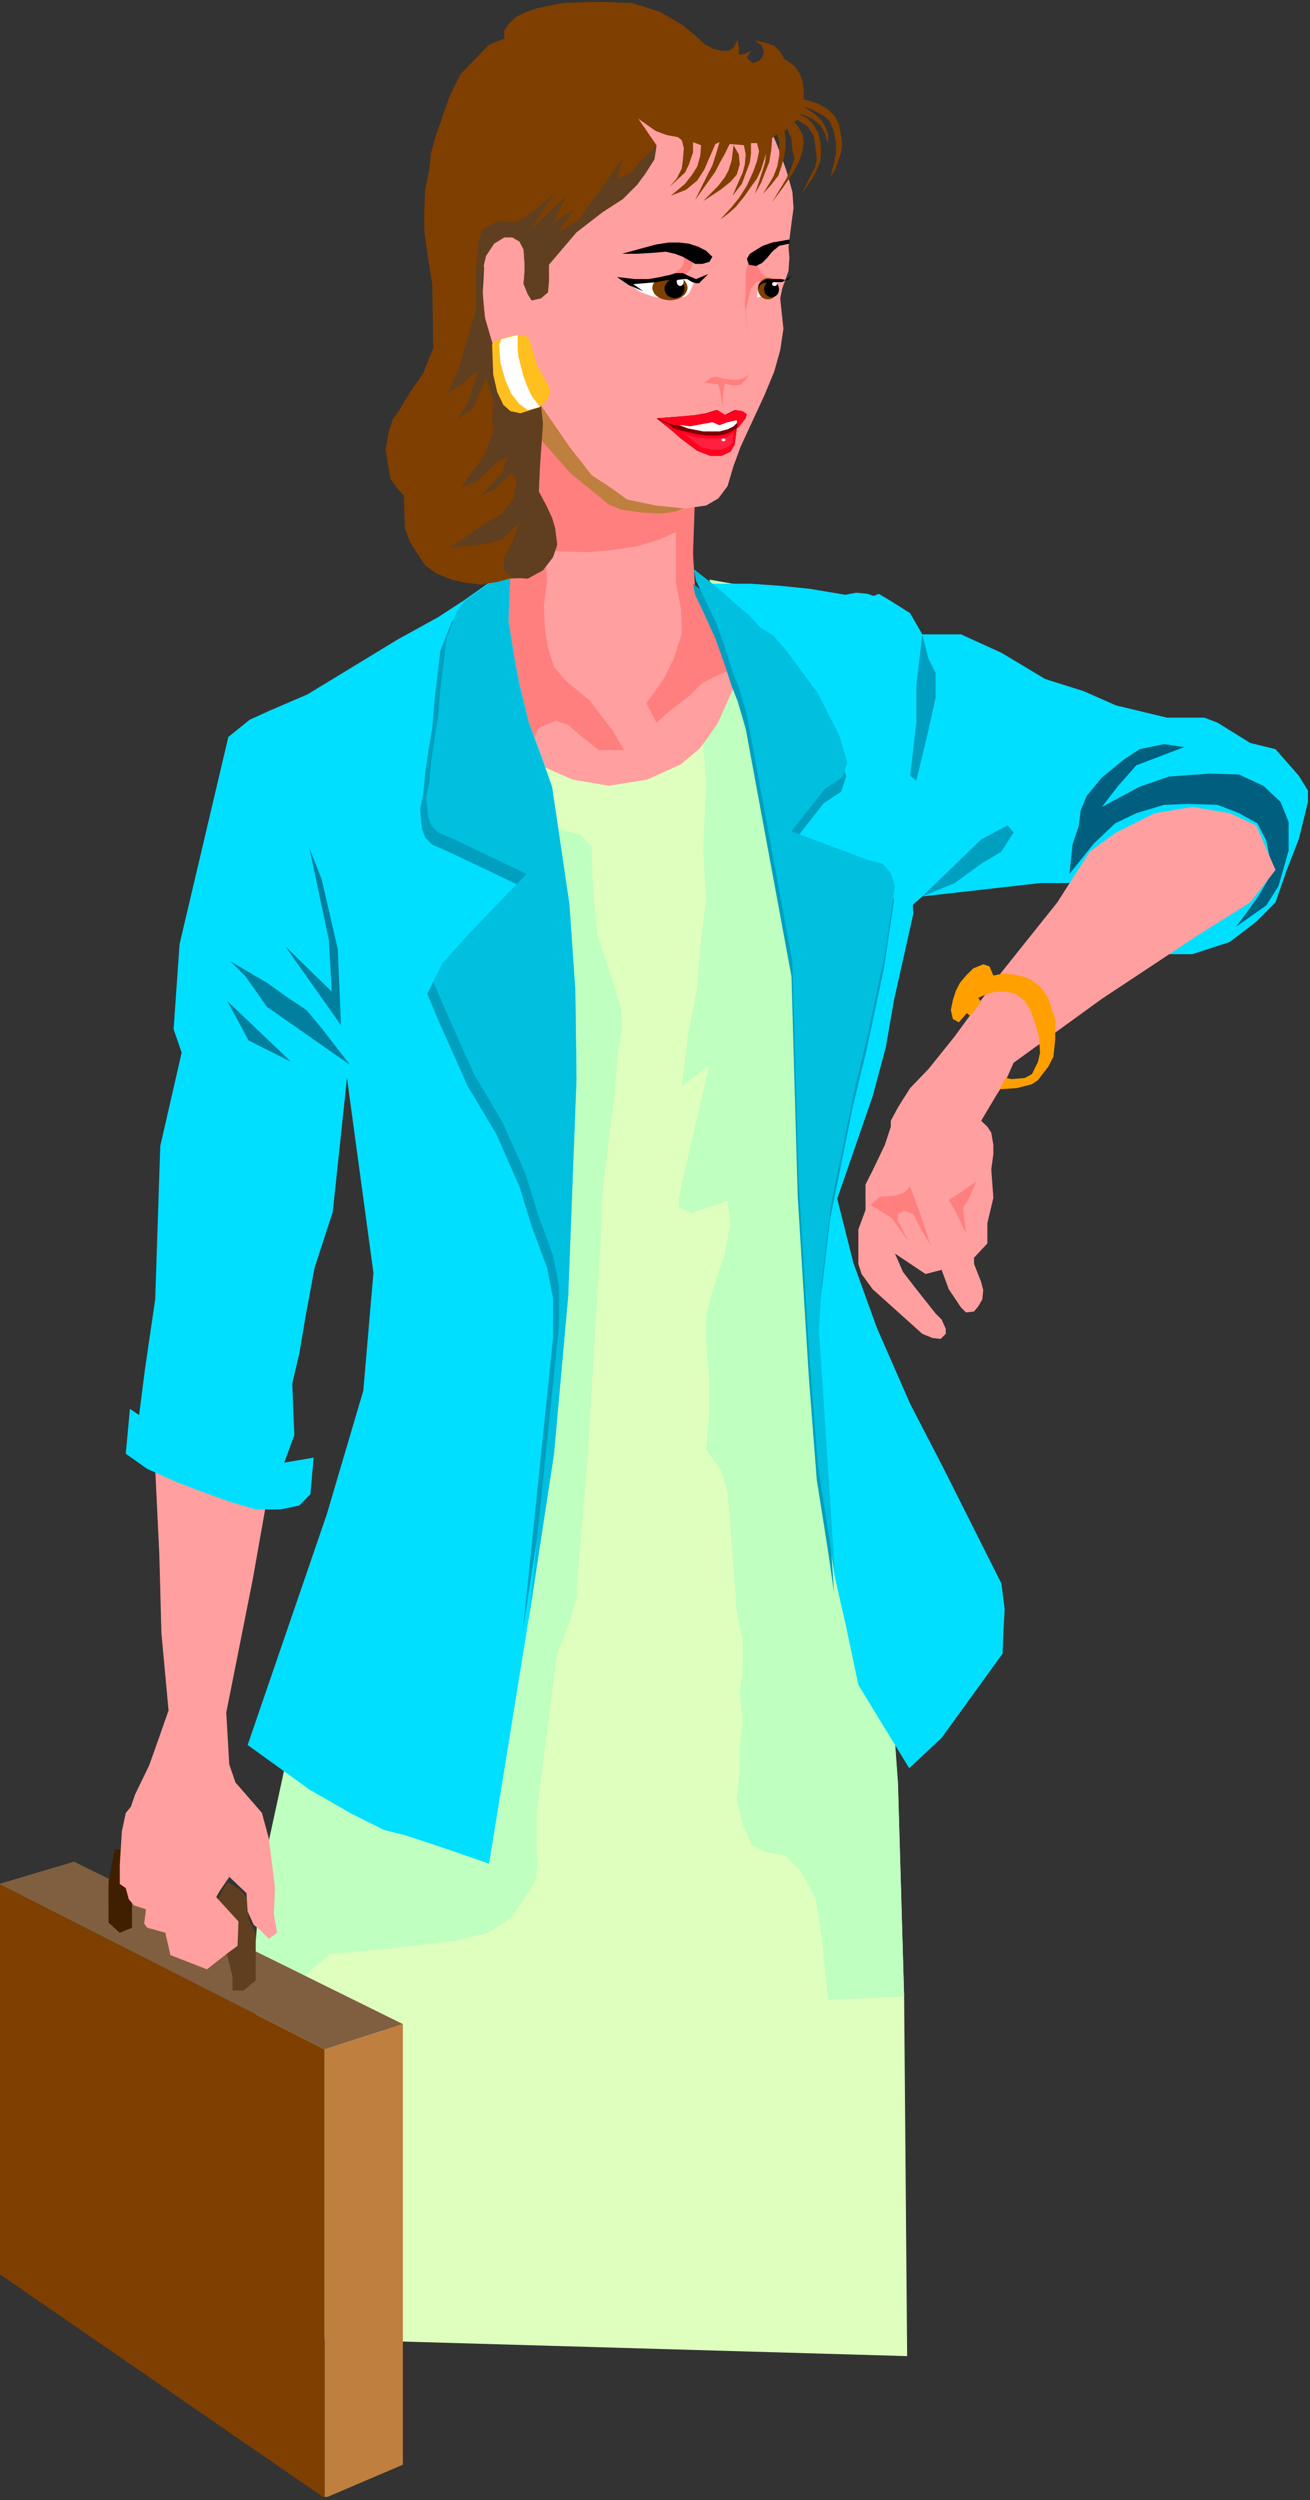 <?xml version="1.0" encoding="UTF-8" standalone="no"?>
<svg
   xmlns:ooo="http://xml.openoffice.org/svg/export"
   xmlns:dc="http://purl.org/dc/elements/1.1/"
   xmlns:cc="http://creativecommons.org/ns#"
   xmlns:rdf="http://www.w3.org/1999/02/22-rdf-syntax-ns#"
   xmlns:svg="http://www.w3.org/2000/svg"
   xmlns="http://www.w3.org/2000/svg"
   xmlns:sodipodi="http://sodipodi.sourceforge.net/DTD/sodipodi-0.dtd"
   xmlns:inkscape="http://www.inkscape.org/namespaces/inkscape"
   version="1.2"
   width="56.97mm"
   height="108.66mm"
   viewBox="0 0 5697 10866"
   preserveAspectRatio="xMidYMid"
   xml:space="preserve"
   id="svg194"
   sodipodi:docname="lady3.svg"
   style="fill-rule:evenodd;stroke-width:28.222;stroke-linejoin:round"
   inkscape:version="0.92.5 (2060ec1f9f, 2020-04-08)"><rect x="0" y="0" width="5697" height="10866" fill="#333333" stroke="none"/><sodipodi:namedview
   pagecolor="#ffffff"
   bordercolor="#666666"
   borderopacity="1"
   objecttolerance="10"
   gridtolerance="10"
   guidetolerance="10"
   inkscape:pageopacity="0"
   inkscape:pageshadow="2"
   inkscape:window-width="664"
   inkscape:window-height="487"
   id="namedview196"
   showgrid="false"
   inkscape:zoom="0.2102413"
   inkscape:cx="107.67874"
   inkscape:cy="205.34173"
   inkscape:window-x="0"
   inkscape:window-y="0"
   inkscape:window-maximized="0"
   inkscape:current-layer="svg194" />
 <defs
   class="ClipPathGroup"
   id="defs8">
  <clipPath
   id="presentation_clip_path"
   clipPathUnits="userSpaceOnUse">
   <rect
   x="0"
   y="0"
   width="21000"
   height="29700"
   id="rect2" />
  </clipPath>
  <clipPath
   id="presentation_clip_path_shrink"
   clipPathUnits="userSpaceOnUse">
   <rect
   x="21"
   y="29"
   width="20958"
   height="29641"
   id="rect5" />
  </clipPath>
 </defs>
 <defs
   class="TextShapeIndex"
   id="defs12">
  <g
   ooo:slide="id1"
   ooo:id-list="id3"
   id="g10" />
 </defs>
 <defs
   class="EmbeddedBulletChars"
   id="defs44">
  <g
   id="bullet-char-template-57356"
   transform="matrix(4.8828125e-4,0,0,-4.8828125e-4,0,0)">
   <path
   d="M 580,1141 1163,571 580,0 -4,571 Z"
   id="path14"
   inkscape:connector-curvature="0" />
  </g>
  <g
   id="bullet-char-template-57354"
   transform="matrix(4.8828125e-4,0,0,-4.8828125e-4,0,0)">
   <path
   d="M 8,1128 H 1137 V 0 H 8 Z"
   id="path17"
   inkscape:connector-curvature="0" />
  </g>
  <g
   id="bullet-char-template-10146"
   transform="matrix(4.8828125e-4,0,0,-4.8828125e-4,0,0)">
   <path
   d="M 174,0 602,739 174,1481 1456,739 Z M 1358,739 309,1346 659,739 Z"
   id="path20"
   inkscape:connector-curvature="0" />
  </g>
  <g
   id="bullet-char-template-10132"
   transform="matrix(4.8828125e-4,0,0,-4.8828125e-4,0,0)">
   <path
   d="M 2015,739 1276,0 H 717 l 543,543 H 174 v 393 h 1086 l -543,545 h 557 z"
   id="path23"
   inkscape:connector-curvature="0" />
  </g>
  <g
   id="bullet-char-template-10007"
   transform="matrix(4.8828125e-4,0,0,-4.8828125e-4,0,0)">
   <path
   d="m 0,-2 c -7,16 -16,29 -25,39 l 381,530 c -94,256 -141,385 -141,387 0,25 13,38 40,38 9,0 21,-2 34,-5 21,4 42,12 65,25 l 27,-13 111,-251 280,301 64,-25 24,25 c 21,-10 41,-24 62,-43 C 886,937 835,863 770,784 769,783 710,716 594,584 L 774,223 c 0,-27 -21,-55 -63,-84 l 16,-20 C 717,90 699,76 672,76 641,76 570,178 457,381 L 164,-76 c -22,-34 -53,-51 -92,-51 -42,0 -63,17 -64,51 -7,9 -10,24 -10,44 0,9 1,19 2,30 z"
   id="path26"
   inkscape:connector-curvature="0" />
  </g>
  <g
   id="bullet-char-template-10004"
   transform="matrix(4.8828125e-4,0,0,-4.8828125e-4,0,0)">
   <path
   d="M 285,-33 C 182,-33 111,30 74,156 52,228 41,333 41,471 c 0,78 14,145 41,201 34,71 87,106 158,106 53,0 88,-31 106,-94 l 23,-176 c 8,-64 28,-97 59,-98 l 735,706 c 11,11 33,17 66,17 42,0 63,-15 63,-46 V 965 c 0,-36 -10,-64 -30,-84 L 442,47 C 390,-6 338,-33 285,-33 Z"
   id="path29"
   inkscape:connector-curvature="0" />
  </g>
  <g
   id="bullet-char-template-9679"
   transform="matrix(4.8828125e-4,0,0,-4.8828125e-4,0,0)">
   <path
   d="M 813,0 C 632,0 489,54 383,161 276,268 223,411 223,592 c 0,181 53,324 160,431 106,107 249,161 430,161 179,0 323,-54 432,-161 108,-107 162,-251 162,-431 0,-180 -54,-324 -162,-431 C 1136,54 992,0 813,0 Z"
   id="path32"
   inkscape:connector-curvature="0" />
  </g>
  <g
   id="bullet-char-template-8226"
   transform="matrix(4.8828125e-4,0,0,-4.8828125e-4,0,0)">
   <path
   d="m 346,457 c -73,0 -137,26 -191,78 -54,51 -81,114 -81,188 0,73 27,136 81,188 54,52 118,78 191,78 73,0 134,-26 185,-79 51,-51 77,-114 77,-187 0,-75 -25,-137 -76,-188 -50,-52 -112,-78 -186,-78 z"
   id="path35"
   inkscape:connector-curvature="0" />
  </g>
  <g
   id="bullet-char-template-8211"
   transform="matrix(4.8828125e-4,0,0,-4.8828125e-4,0,0)">
   <path
   d="M -4,459 H 1135 V 606 H -4 Z"
   id="path38"
   inkscape:connector-curvature="0" />
  </g>
  <g
   id="bullet-char-template-61548"
   transform="matrix(4.8828125e-4,0,0,-4.8828125e-4,0,0)">
   <path
   d="m 173,740 c 0,163 58,303 173,419 116,115 255,173 419,173 163,0 302,-58 418,-173 116,-116 174,-256 174,-419 0,-163 -58,-303 -174,-418 C 1067,206 928,148 765,148 601,148 462,206 346,322 231,437 173,577 173,740 Z"
   id="path41"
   inkscape:connector-curvature="0" />
  </g>
 </defs>
 <g
   id="g49"
   transform="translate(-7651,-9417)">
  <g
   id="id2"
   class="Master_Slide">
   <g
   id="bg-id2"
   class="Background" />
   <g
   id="bo-id2"
   class="BackgroundObjects" />
  </g>
 </g>
 <g
   class="SlideGroup"
   id="g192"
   transform="translate(-7651,-9417)">
  <g
   id="g190">
   <g
   id="container-id1">
    <g
   id="id1"
   class="Slide"
   clip-path="url(#presentation_clip_path)">
     <g
   class="Page"
   id="g186">
      <g
   class="Graphic"
   id="g184">
       <g
   id="id3">
        <rect
   class="BoundingBox"
   x="7651"
   y="9417"
   width="5697"
   height="10866"
   id="rect51"
   style="fill:none;stroke:none" />
        <defs
   id="defs56">
         <clipPath
   id="clip_path_1"
   clipPathUnits="userSpaceOnUse">
          <path
   d="m 7651,9417 h 5696 V 20282 H 7651 Z"
   id="path53"
   inkscape:connector-curvature="0" />
         </clipPath>
        </defs>
        <g
   clip-path="url(#clip_path_1)"
   id="g58" />
        <defs
   id="defs63">
         <clipPath
   id="clip_path_2"
   clipPathUnits="userSpaceOnUse">
          <path
   d="m 7651,9426 h 5688 V 20269 H 7651 Z"
   id="path60"
   inkscape:connector-curvature="0" />
         </clipPath>
        </defs>
        <g
   clip-path="url(#clip_path_2)"
   id="g179">
         <path
   d="m 10736,11949 225,40 264,40 h 173 l 52,13 186,229 -27,1059 -39,66 -27,146 -66,278 -66,145 -53,120 -80,119 -39,211 -14,186 27,185 v 406 l 40,569 158,490 67,384 39,542 27,931 13,1549 -2771,-80 -66,-1469 39,-503 93,-428 159,-754 243,-728 66,-318 39,-278 -26,-366 -93,-410 -53,-133 -53,-172 -66,133 -26,185 -203,-66 -212,-40 -238,-26 66,-437 40,-371 132,-503 40,-238 344,-198 348,-199 398,-243 -14,203 v 84 l 27,115 26,75 40,84 57,62 58,39 101,58 89,8 75,-4 110,-26 93,-40 105,-53 71,-57 57,-58 53,-62 40,-70 22,-75 9,-93 z"
   id="path65"
   inkscape:connector-curvature="0"
   style="fill:#dfffbf;stroke:none" />
         <path
   d="m 10299,14363 -27,233 -9,217 -30,498 -27,450 -40,472 -8,124 -27,105 -57,142 -89,692 v 150 l 5,62 -9,79 -49,80 -53,79 -105,71 -142,35 -269,31 -185,18 -93,9 -225,194 -115,-22 40,-503 93,-428 159,-755 242,-728 67,-317 39,-278 -26,-366 -93,-411 -53,-132 -53,-172 -66,132 -31,186 -198,-67 -212,-39 -239,-27 67,-437 39,-370 133,-503 39,-238 345,-199 348,-198 397,-243 -13,203 v 84 l 27,114 26,75 40,84 44,128 84,190 62,146 53,13 66,17 53,53 v 62 l 9,159 17,168 49,145 26,80 27,97 4,75 -18,114 -13,172 z"
   id="path67"
   inkscape:connector-curvature="0"
   style="fill:#bfffbf;stroke:none" />
         <path
   d="m 7647,17605 326,-97 1430,706 -340,110 z"
   id="path69"
   inkscape:connector-curvature="0"
   style="fill:#7f5f3f;stroke:none" />
         <path
   d="m 7647,17605 1416,719 v 1950 l -1416,-975 z"
   id="path71"
   inkscape:connector-curvature="0"
   style="fill:#7f3f00;stroke:none" />
         <path
   d="m 9063,20274 v -1950 l 340,-110 v 1915 z"
   id="path73"
   inkscape:connector-curvature="0"
   style="fill:#bf7f3f;stroke:none" />
         <path
   d="m 8150,17455 -27,141 v 89 88 l 49,44 53,-22 v -110 l -31,-115 48,-115 z"
   id="path75"
   inkscape:connector-curvature="0"
   style="fill:#3f1f00;stroke:none" />
         <path
   d="m 8591,17685 22,114 26,115 23,93 v 61 h 48 l 53,-44 v -110 -93 l -31,-66 v -70 l -22,-40 -26,-22 -45,-27 z"
   id="path77"
   inkscape:connector-curvature="0"
   style="fill:#5f3f1f;stroke:none" />
         <path
   d="m 8326,15801 18,375 9,339 31,336 -40,114 -44,124 -62,128 -18,53 -22,26 -17,80 -9,145 v 84 l 26,18 13,48 22,27 53,17 -8,62 13,18 79,22 22,97 159,62 84,-66 49,-36 4,-106 -97,-106 53,-92 79,75 5,79 26,58 31,26 35,35 36,-26 -14,-80 5,-114 -27,-216 -30,-111 -53,-61 -62,-71 -27,-79 -13,-225 115,-578 57,-322 z"
   id="path79"
   inkscape:connector-curvature="0"
   style="fill:#ff9f9f;stroke:none" />
         <path
   d="m 8688,17495 -57,66 -53,71 -22,35 -14,40 -4,39 -4,40 v 49 l -5,48 -4,40 h -5 l 36,-75 79,17 -57,-66 -18,-26 18,-22 48,9 -35,-102 84,-123 z"
   id="path81"
   inkscape:connector-curvature="0"
   style="fill:#ff9f9f;stroke:none" />
         <path
   d="m 10736,11936 225,40 264,39 h 173 l 52,14 84,114 75,1174 -39,66 -27,146 -66,278 -66,145 -53,119 -80,119 -39,212 -14,186 27,185 v 406 l 40,569 158,489 67,384 39,543 27,931 -331,13 -27,-269 -26,-168 -66,-123 -66,-66 -93,-18 -53,-27 -40,-92 -26,-106 13,-119 v -106 l 13,-119 -13,-119 13,-106 v -119 l -26,-133 -14,-185 -26,-331 -26,-92 -67,-93 14,-159 v -146 l -14,-158 v -119 l 27,-106 53,-159 26,-141 -13,-93 -159,53 -53,-26 v -36 l 13,-66 120,-516 -120,93 27,-225 40,-199 13,-185 26,-199 -13,-225 13,-282 -13,-172 -75,-102 57,-57 53,-62 40,-70 22,-75 9,-93 z"
   id="path83"
   inkscape:connector-curvature="0"
   style="fill:#bfffbf;stroke:none" />
         <path
   d="m 9963,11129 -48,476 -31,256 -27,88 -35,221 22,168 40,172 66,158 71,84 119,53 159,27 167,-27 146,-66 84,-71 75,-105 70,-155 14,-93 -14,-97 -30,-79 -49,-79 -97,-80 -9,-159 9,-264 h -146 l -119,-27 -101,-53 -71,-92 -93,-120 z"
   id="path85"
   inkscape:connector-curvature="0"
   style="fill:#ff9f9f;stroke:none" />
         <path
   d="m 9972,11129 -48,476 -31,256 -27,88 -35,221 22,168 40,172 62,158 39,-88 75,-31 53,18 49,44 84,66 h 110 l -49,-84 -101,-132 -102,-84 -53,-62 -26,-83 -13,-84 -5,-102 14,-101 -9,-146 53,14 128,4 110,-9 115,-18 97,-30 66,-31 v 97 123 l 22,111 4,110 -35,110 -44,88 -75,106 44,84 53,-48 88,-67 58,-57 79,-40 80,-31 -14,-97 -31,-79 -48,-79 -97,-80 -9,-159 9,-264 h -146 l -119,-27 -101,-53 -71,-92 -93,-120 z"
   id="path87"
   inkscape:connector-curvature="0"
   style="fill:#ff7f7f;stroke:none" />
         <path
   d="m 9871,11892 -93,57 -106,75 -115,75 -176,97 -393,239 -163,70 -88,40 -93,75 -212,900 -26,370 35,102 -93,406 -22,666 -44,300 -26,203 -40,-27 -18,195 93,66 128,57 115,44 123,44 106,31 h 110 l 80,-17 48,-49 14,-159 -128,22 44,-119 -9,-225 31,-132 26,-155 40,-216 79,-242 62,-583 115,847 -44,512 -159,538 -344,1002 269,194 185,106 141,70 89,22 110,36 115,39 141,49 172,-1063 110,-719 62,-689 36,-944 -5,-384 -26,-375 -75,-507 -45,-128 -57,-154 -40,-164 -22,-114 -26,-163 z"
   id="path89"
   inkscape:connector-curvature="0"
   style="fill:#00dfff;stroke:none" />
         <path
   d="m 10669,11892 80,62 h 168 l 127,9 128,13 155,26 48,-9 49,5 49,17 52,36 23,35 75,1302 -84,375 -36,207 -57,212 -154,445 70,278 102,282 145,331 142,274 255,507 14,111 -5,97 -4,97 -265,366 -141,132 -221,-362 -53,-251 -48,-212 -27,-181 -48,-309 -36,-454 -48,-781 -27,-953 -198,-1076 -35,-119 -27,-66 -35,-111 -36,-101 -48,-102 -40,-84 z"
   id="path91"
   inkscape:connector-curvature="0"
   style="fill:#00dfff;stroke:none" />
         <path
   d="m 9844,11949 -92,58 -106,75 -31,39 -49,124 -13,110 -13,110 -9,115 -18,106 -13,93 -9,92 -13,62 4,49 5,39 13,36 31,31 79,35 305,145 -261,270 -105,119 -40,79 48,115 128,287 124,207 101,229 53,172 67,181 26,133 v 172 l -132,1279 110,-719 62,-688 35,-944 -4,-384 -27,-375 -75,-508 -44,-128 -57,-154 -40,-163 -22,-115 -27,-159 z"
   id="path93"
   inkscape:connector-curvature="0"
   style="fill:#009fbf;stroke:none" />
         <path
   d="m 9871,11896 -93,58 -106,75 -31,39 -48,124 -14,110 -13,111 -9,114 -17,106 -14,93 -8,92 -14,62 5,49 4,39 13,36 31,31 80,35 304,145 -260,270 -106,119 -40,79 49,115 128,287 123,207 102,229 53,172 66,181 26,133 v 172 l -132,1279 110,-719 62,-688 36,-944 -5,-384 -26,-375 -75,-508 -45,-127 -57,-155 -40,-163 -22,-115 -26,-163 z"
   id="path95"
   inkscape:connector-curvature="0"
   style="fill:#00bfdf;stroke:none" />
         <path
   d="m 9173,14045 -189,-132 -172,-120 -93,-132 -66,-66 159,93 92,66 80,53 66,79 z"
   id="path97"
   inkscape:connector-curvature="0"
   style="fill:#007f9f;stroke:none" />
         <path
   d="m 8917,14032 -278,-265 93,172 z"
   id="path99"
   inkscape:connector-curvature="0"
   style="fill:#007f9f;stroke:none" />
         <path
   d="m 9134,13873 -14,-331 -70,-304 -53,-133 84,397 13,225 -203,-198 z"
   id="path101"
   inkscape:connector-curvature="0"
   style="fill:#007f9f;stroke:none" />
         <path
   d="m 10652,11614 -62,26 -62,9 -84,-4 -92,-13 -53,-22 -168,-137 -132,-150 -102,-124 -4,-344 132,296 80,128 66,92 75,80 62,57 75,53 83,31 z"
   id="path103"
   inkscape:connector-curvature="0"
   style="fill:#bf7f3f;stroke:none" />
         <path
   d="m 10974,9916 57,132 40,110 26,93 5,70 -9,67 -13,101 4,49 -4,57 -27,75 -9,44 14,132 -14,93 -26,93 -44,106 -53,114 -49,106 -31,84 -26,88 -40,53 -53,31 -92,13 -128,-13 -124,-26 -62,-45 -92,-61 -97,-124 -155,-225 -40,-66 -30,18 h -49 l -26,-67 -45,-136 -35,-128 9,-172 -35,-291 -14,-177 9,-141 31,-106 93,-137 132,-92 141,-53 159,-27 h 164 l 167,27 150,70 106,93 z"
   id="path105"
   inkscape:connector-curvature="0"
   style="fill:#ff9f9f;stroke:none" />
         <path
   d="m 10952,10542 -5,35 18,31 18,13 66,9 -66,5 -44,8 -22,27 -9,35 -14,62 9,132 -13,-158 4,-71 v -66 l 9,-40 z"
   id="path107"
   inkscape:connector-curvature="0"
   style="fill:#ff7f7f;stroke:none" />
         <path
   d="m 10908,11045 -18,13 -31,9 h -22 l -40,-4 -26,-9 -27,4 -30,22 48,5 13,4 9,31 9,62 4,-62 5,-35 39,8 31,-4 22,-22 z"
   id="path109"
   inkscape:connector-curvature="0"
   style="fill:#ff7f7f;stroke:none" />
         <path
   d="m 10616,10520 9,18 v 22 l -9,17 -44,40 h 53 l 27,-26 9,-18 4,-35 z"
   id="path111"
   inkscape:connector-curvature="0"
   style="fill:#ff7f7f;stroke:none" />
         <path
   d="m 10749,10533 -27,-26 -35,-18 -40,-13 -44,-5 h -44 l -57,9 -66,18 -80,22 h 62 l 70,-4 58,-5 40,9 35,13 31,18 22,13 h 31 l 31,-9 z"
   id="path113"
   inkscape:connector-curvature="0"
   style="fill:#000000;stroke:none" />
         <path
   d="m 11084,10458 v 18 l -44,9 -31,26 -22,27 -22,22 -26,13 -31,-5 -9,-26 13,-22 35,-22 22,-13 40,-14 z"
   id="path115"
   inkscape:connector-curvature="0"
   style="fill:#000000;stroke:none" />
         <path
   d="m 10669,10643 -17,40 -5,9 -13,13 -40,9 h -57 l -49,-9 -48,-17 -71,-45 102,-8 101,-14 49,-4 z"
   id="path117"
   inkscape:connector-curvature="0"
   style="fill:#ffffff;stroke:none" />
         <path
   d="m 11000,10635 -44,8 -9,27 -4,40 40,-9 22,-5 z"
   id="path119"
   inkscape:connector-curvature="0"
   style="fill:#ffffff;stroke:none" />
         <path
   d="m 10641,10668 c 0,9 -4,18 -10,27 -7,8 -17,15 -28,20 -12,4 -25,7 -38,7 -14,0 -27,-3 -39,-7 -11,-5 -21,-12 -28,-20 -6,-9 -10,-18 -10,-27 0,-10 4,-19 10,-28 7,-8 17,-15 28,-20 12,-4 25,-7 39,-7 13,0 26,3 38,7 11,5 21,12 28,20 6,9 10,18 10,28 z"
   id="path121"
   inkscape:connector-curvature="0"
   style="fill:#7f3f00;stroke:none" />
         <path
   d="m 10628,10672 c 0,7 -2,14 -6,20 -4,7 -9,12 -16,15 -6,4 -14,6 -21,6 -8,0 -16,-2 -22,-6 -7,-3 -12,-8 -16,-15 -4,-6 -6,-13 -6,-20 0,-8 2,-15 6,-21 4,-7 9,-12 16,-15 6,-4 14,-6 22,-6 7,0 15,2 21,6 7,3 12,8 16,15 4,6 6,13 6,21 z"
   id="path123"
   inkscape:connector-curvature="0"
   style="fill:#000000;stroke:none" />
         <path
   d="m 10624,10641 c 0,3 -1,6 -2,9 -1,3 -3,6 -5,7 -3,2 -5,3 -8,3 -3,0 -5,-1 -7,-3 -3,-1 -5,-4 -6,-7 -1,-3 -2,-6 -2,-9 0,-4 1,-7 2,-10 1,-3 3,-6 6,-7 2,-2 4,-3 7,-3 3,0 5,1 8,3 2,1 4,4 5,7 1,3 2,6 2,10 z"
   id="path125"
   inkscape:connector-curvature="0"
   style="fill:#ffffff;stroke:none" />
         <path
   d="m 11034,10672 c 0,8 -2,16 -6,23 -4,7 -9,13 -16,17 -6,4 -14,6 -21,6 -8,0 -16,-2 -22,-6 -7,-4 -12,-10 -16,-17 -4,-7 -6,-15 -6,-23 0,-8 2,-16 6,-23 4,-7 9,-13 16,-17 6,-4 14,-6 22,-6 7,0 15,2 21,6 7,4 12,10 16,17 4,7 6,15 6,23 z"
   id="path127"
   inkscape:connector-curvature="0"
   style="fill:#7f3f00;stroke:none" />
         <path
   d="m 11039,10674 c 0,6 -2,12 -4,18 -3,5 -7,9 -12,12 -5,3 -11,5 -16,5 -6,0 -12,-2 -17,-5 -5,-3 -9,-7 -12,-12 -2,-6 -4,-12 -4,-18 0,-6 2,-12 4,-17 3,-6 7,-10 12,-13 5,-3 11,-5 17,-5 5,0 11,2 16,5 5,3 9,7 12,13 2,5 4,11 4,17 z"
   id="path129"
   inkscape:connector-curvature="0"
   style="fill:#000000;stroke:none" />
         <path
   d="m 11030,10652 c 0,1 0,2 -1,4 -1,1 -3,2 -4,3 -2,1 -4,1 -5,1 -2,0 -4,0 -6,-1 -1,-1 -3,-2 -4,-3 -1,-2 -1,-3 -1,-4 0,-2 0,-3 1,-5 1,-1 3,-2 4,-3 2,-1 4,-1 6,-1 1,0 3,0 5,1 1,1 3,2 4,3 1,2 1,3 1,5 z"
   id="path131"
   inkscape:connector-curvature="0"
   style="fill:#ffffff;stroke:none" />
         <path
   d="m 10731,10608 -53,22 -31,-13 -26,-13 h -31 l -44,13 -75,13 h -58 l -79,-9 53,36 62,26 -44,-31 48,-4 53,-5 44,-8 h 36 l 39,-5 h 14 l 22,13 17,5 h 13 z"
   id="path133"
   inkscape:connector-curvature="0"
   style="fill:#000000;stroke:none" />
         <path
   d="m 11097,10613 -22,22 -26,-5 h -27 -17 -22 l -22,13 -9,9 -5,27 9,-22 13,-9 40,-5 h 44 z"
   id="path135"
   inkscape:connector-curvature="0"
   style="fill:#000000;stroke:none" />
         <path
   d="m 10855,11279 22,-27 13,-17 4,-18 -17,-13 -31,-5 -44,22 -36,-22 -44,14 -48,8 -53,5 -115,9 71,57 35,31 35,26 36,27 57,22 h 49 l 39,-18 18,-31 z"
   id="path137"
   inkscape:connector-curvature="0"
   style="fill:#7f0000;stroke:none" />
         <path
   d="m 10868,11243 -27,27 -26,13 -35,9 h -40 -31 l -66,-13 -49,-18 111,-22 z"
   id="path139"
   inkscape:connector-curvature="0"
   style="fill:#ffffff;stroke:none" />
         <path
   d="m 10859,11279 22,-27 13,-17 5,-18 -18,-13 -31,-5 -44,22 -35,-22 -44,14 -49,8 -53,5 -114,9 35,17 35,13 h 35 l 36,5 48,-9 49,-9 31,13 35,-13 40,-9 z"
   id="path141"
   inkscape:connector-curvature="0"
   style="fill:#ff001f;stroke:none" />
         <path
   d="m 10855,11279 -22,13 -31,13 -31,5 h -40 l -44,-5 -40,-9 -35,-8 -31,-9 -22,-18 -22,-9 -31,-17 71,57 35,31 35,26 36,27 57,22 h 49 l 39,-18 18,-31 z"
   id="path143"
   inkscape:connector-curvature="0"
   style="fill:#ff001f;stroke:none" />
         <path
   d="m 10841,11296 -30,22 -40,5 h -49 l -61,-9 -40,-18 53,44 31,23 39,8 h 45 l 30,-13 18,-18 z"
   id="path145"
   inkscape:connector-curvature="0"
   style="fill:#ff1f3f;stroke:none" />
         <path
   d="m 10806,11329 c 0,1 0,2 -1,3 -1,1 -2,2 -3,2 -2,1 -3,1 -4,1 -2,0 -3,0 -5,-1 -1,0 -2,-1 -3,-2 -1,-1 -1,-2 -1,-3 0,-1 0,-2 1,-3 1,-1 2,-2 3,-2 2,-1 3,-1 5,-1 1,0 2,0 4,1 1,0 2,1 3,2 1,1 1,2 1,3 z"
   id="path147"
   inkscape:connector-curvature="0"
   style="fill:#ffffff;stroke:none" />
         <path
   d="m 10841,10048 23,40 4,44 -13,44 -27,31 -44,35 -75,49 66,-67 27,-35 17,-31 14,-44 z"
   id="path149"
   inkscape:connector-curvature="0"
   style="fill:#7f3f00;stroke:none" />
         <path
   d="m 11062,9673 44,31 22,31 14,39 4,36 v 39 l 62,18 44,26 31,31 17,36 9,48 5,35 -5,36 -13,39 -13,36 -22,35 17,-62 9,-48 v -40 l -9,-48 -17,-45 -22,-22 -31,-17 -27,-14 -35,-13 53,36 26,26 18,31 9,26 v 44 l -13,-44 -18,-35 -31,-26 -35,-18 -31,-9 40,22 22,22 22,36 9,35 4,35 v 35 l -4,27 -14,31 -17,35 -49,71 40,-80 18,-35 8,-35 -4,-40 -4,-31 -5,-31 -26,-40 -44,-30 -14,8 22,31 14,27 4,31 -4,31 -9,35 -18,40 -26,44 -40,57 -40,53 62,-102 22,-48 13,-40 -9,-35 -4,-49 -18,-44 -13,9 5,31 v 44 l -5,35 -13,45 -13,39 -31,40 -36,40 45,-75 17,-44 9,-49 v -57 l -9,-36 -22,18 -4,53 -9,53 -18,44 -17,44 -27,49 22,-67 13,-39 9,-31 5,-40 -22,71 -18,39 -26,36 -31,44 -36,44 -35,31 -31,22 49,-53 35,-44 31,-49 26,-57 18,-49 9,-44 -9,-35 h -26 v 44 l -5,40 -18,48 -17,45 -40,52 22,-52 22,-49 9,-35 4,-44 -8,-40 -62,-5 -22,45 -22,39 -18,36 -88,123 57,-115 18,-35 17,-53 14,-48 -18,8 -31,71 -17,40 -31,48 -49,40 -66,26 62,-52 31,-40 22,-35 13,-45 4,-48 -35,-13 v 44 l -18,53 -17,35 -67,62 31,-36 22,-44 5,-39 4,-49 -9,-35 -17,-13 -49,-9 -48,-18 -75,-53 79,115 -9,57 -39,62 -36,49 -62,61 -88,58 -114,88 -120,141 v 75 l -4,44 -31,27 -40,8 -17,-26 -18,-44 4,-49 v -44 l -4,-57 -18,-35 -31,-18 h -35 l -44,26 -35,53 -13,53 -5,71 5,66 8,84 44,150 199,225 9,84 -13,185 -5,110 31,58 27,57 13,44 9,71 -18,53 -44,57 -66,35 -80,5 -48,13 -75,13 -71,-9 -57,-13 -66,-26 -49,-36 -35,-53 -31,-48 -22,-62 -5,-141 -26,-27 -31,-44 -9,-48 -13,-80 13,-75 18,-57 26,-35 53,-88 53,-75 44,-111 -4,-278 -18,-110 -17,-124 v -79 l 4,-97 18,-88 8,-75 23,-80 57,-163 48,-97 124,-128 66,-26 v -36 l 22,-31 27,-26 44,-22 53,-18 62,-13 53,-9 105,-4 h 75 l 111,4 62,18 66,22 53,31 44,26 53,44 44,40 35,18 40,9 h 26 l 22,-14 18,-35 5,35 v 31 l 26,-4 27,-13 -18,30 26,23 27,-9 13,-14 9,-22 -9,-30 -31,-23 44,9 40,14 26,26 z"
   id="path151"
   inkscape:connector-curvature="0"
   style="fill:#7f3f00;stroke:none" />
         <path
   d="m 10334,10193 62,-26 31,-40 79,-75 -9,58 -39,61 -36,49 -62,62 -88,57 -114,88 -120,141 v 75 l -4,45 -31,26 -40,9 -17,-27 -18,-44 4,-48 v -44 l -4,-58 -18,-35 -31,-18 h -35 l -44,27 -35,53 -13,53 -5,70 5,66 8,84 44,150 199,225 9,84 -13,185 -5,111 31,57 27,57 13,44 9,71 -18,53 -44,57 -66,36 -67,-5 -39,-31 4,-57 35,-66 31,-84 -75,71 -57,17 -79,13 -93,5 57,-35 102,-71 70,-40 49,-66 13,-75 -22,-35 -71,70 -61,27 92,-97 22,-71 -48,27 -88,84 -62,22 22,-36 75,-101 18,-44 22,-62 -5,-57 5,-75 -31,-102 -58,137 -70,44 48,-66 44,-146 -61,53 -71,49 44,-97 31,-106 31,-102 18,-61 v -164 l 8,-119 18,-66 66,-35 84,4 80,-53 92,-79 -53,75 -57,88 154,-146 -53,115 89,-57 -71,101 93,-57 57,-84 62,-84 70,-101 z"
   id="path153"
   inkscape:connector-curvature="0"
   style="fill:#5f3f1f;stroke:none" />
         <path
   d="m 9879,10873 -75,26 -13,14 5,132 17,75 27,57 31,27 44,9 84,-27 35,-35 9,-27 v -17 l -58,-106 -26,-88 -9,-27 -22,-13 z"
   id="path155"
   inkscape:connector-curvature="0"
   style="fill:#ffbf1f;stroke:none" />
         <path
   d="m 9831,10891 -9,26 5,75 22,79 26,58 35,44 36,26 53,-13 -36,-48 -17,-36 -18,-48 -13,-49 -9,-35 -4,-35 v -62 z"
   id="path157"
   inkscape:connector-curvature="0"
   style="fill:#ffffff;stroke:none" />
         <path
   d="m 11217,12227 114,-172 142,-57 52,31 84,53 53,92 h 168 l 176,80 190,114 168,53 141,62 221,53 h 163 l 57,22 142,88 110,27 101,115 49,79 -49,198 -52,133 -49,141 -84,84 -115,88 -163,53 h -194 l -137,-53 -141,-256 h -190 l -512,58 -410,361 z"
   id="path159"
   inkscape:connector-curvature="0"
   style="fill:#00dfff;stroke:none" />
         <path
   d="m 12801,12664 -88,-13 -106,22 -67,44 -97,79 -66,80 -26,62 -9,70 -27,80 -13,127 106,-132 93,-88 92,-44 120,-36 105,-4 128,4 93,36 80,44 39,75 27,137 -62,106 -57,79 -40,53 132,-93 53,-84 44,-154 v -124 l -35,-88 -75,-70 -106,-49 -128,-4 -176,13 -128,44 -164,88 71,-92 79,-89 z"
   id="path161"
   inkscape:connector-curvature="0"
   style="fill:#005f7f;stroke:none" />
         <path
   d="m 11662,13313 256,-248 115,-61 26,31 -53,83 -88,53 -115,84 z"
   id="path163"
   inkscape:connector-curvature="0"
   style="fill:#009fbf;stroke:none" />
         <path
   d="m 11662,12174 -26,221 v 163 l -27,230 27,22 53,-221 31,-141 v -106 l -31,-62 z"
   id="path165"
   inkscape:connector-curvature="0"
   style="fill:#009fbf;stroke:none" />
         <path
   d="m 12443,13758 420,-278 225,-141 110,-141 -84,-194 -115,-53 -163,-27 -163,27 -168,84 -115,83 -141,221 -243,304 -203,278 -114,142 -80,83 -53,84 -31,58 v 26 l -26,79 -53,111 -31,61 v 58 53 l -31,84 v 61 89 l 14,44 48,66 216,194 44,18 36,4 22,-22 v -22 l -18,-40 -26,-26 -84,-106 -58,-75 -35,-80 133,89 70,-18 31,84 53,79 22,22 35,-4 18,-22 18,-31 4,-40 -9,-35 -31,-79 v -27 l 58,-62 v -88 l 26,-110 -9,-124 9,-66 v -40 l -9,-53 -17,-26 -27,-26 66,-111 40,-62 35,-79 z"
   id="path167"
   inkscape:connector-curvature="0"
   style="fill:#ff9f9f;stroke:none" />
         <path
   d="m 11971,13657 -17,-40 -27,-9 -44,18 -31,31 -26,31 -18,35 -13,40 -9,44 9,39 26,14 35,-40 14,13 48,-62 -13,-17 31,-14 44,-13 h 49 l 39,9 40,31 26,44 23,66 13,53 4,62 -9,40 -26,53 -31,17 -57,5 -27,-5 -26,49 75,-5 66,-17 26,-18 44,-57 23,-44 8,-75 v -89 l -31,-92 -30,-44 -45,-36 -35,-13 -44,-9 -40,-4 z"
   id="path169"
   inkscape:connector-curvature="0"
   style="fill:#ff9f00;stroke:none" />
         <path
   d="m 11896,14552 -70,49 -49,31 35,61 40,84 -13,-110 26,-40 z"
   id="path171"
   inkscape:connector-curvature="0"
   style="fill:#ff7f7f;stroke:none" />
         <path
   d="m 11437,14654 40,-36 62,-4 44,-13 26,-27 49,133 40,123 -49,-84 -26,-53 -40,-13 -27,13 v 31 l 49,93 -75,-106 z"
   id="path173"
   inkscape:connector-curvature="0"
   style="fill:#ff7f7f;stroke:none" />
         <path
   d="m 10665,11954 79,61 53,45 53,48 53,49 49,48 57,35 53,62 53,71 40,53 48,66 31,62 62,119 35,119 -22,66 -75,49 -145,185 331,123 66,18 35,40 18,57 -44,296 -75,353 -58,238 -101,498 -22,186 -18,150 -13,198 70,1090 -26,-181 -49,-309 -35,-454 -48,-781 -27,-953 -199,-1076 -35,-120 -26,-66 -36,-110 -35,-97 -48,-106 -40,-84 z"
   id="path175"
   inkscape:connector-curvature="0"
   style="fill:#009fbf;stroke:none" />
         <path
   d="m 10669,11892 80,62 53,44 53,48 53,44 48,53 58,36 53,61 53,71 39,53 49,66 31,62 61,119 36,119 -22,66 -75,49 -146,185 331,124 66,17 35,40 18,57 -44,296 -75,353 -57,238 -102,499 -22,176 -18,159 -13,198 71,1090 -27,-181 -48,-309 -36,-454 -48,-781 -27,-953 -198,-1076 -35,-119 -27,-66 -35,-111 -36,-101 -48,-102 -40,-84 z"
   id="path177"
   inkscape:connector-curvature="0"
   style="fill:#00bfdf;stroke:none" />
        </g>
        <g
   clip-path="url(#clip_path_1)"
   id="g181" />
       </g>
      </g>
     </g>
    </g>
   </g>
  </g>
 </g>
</svg>